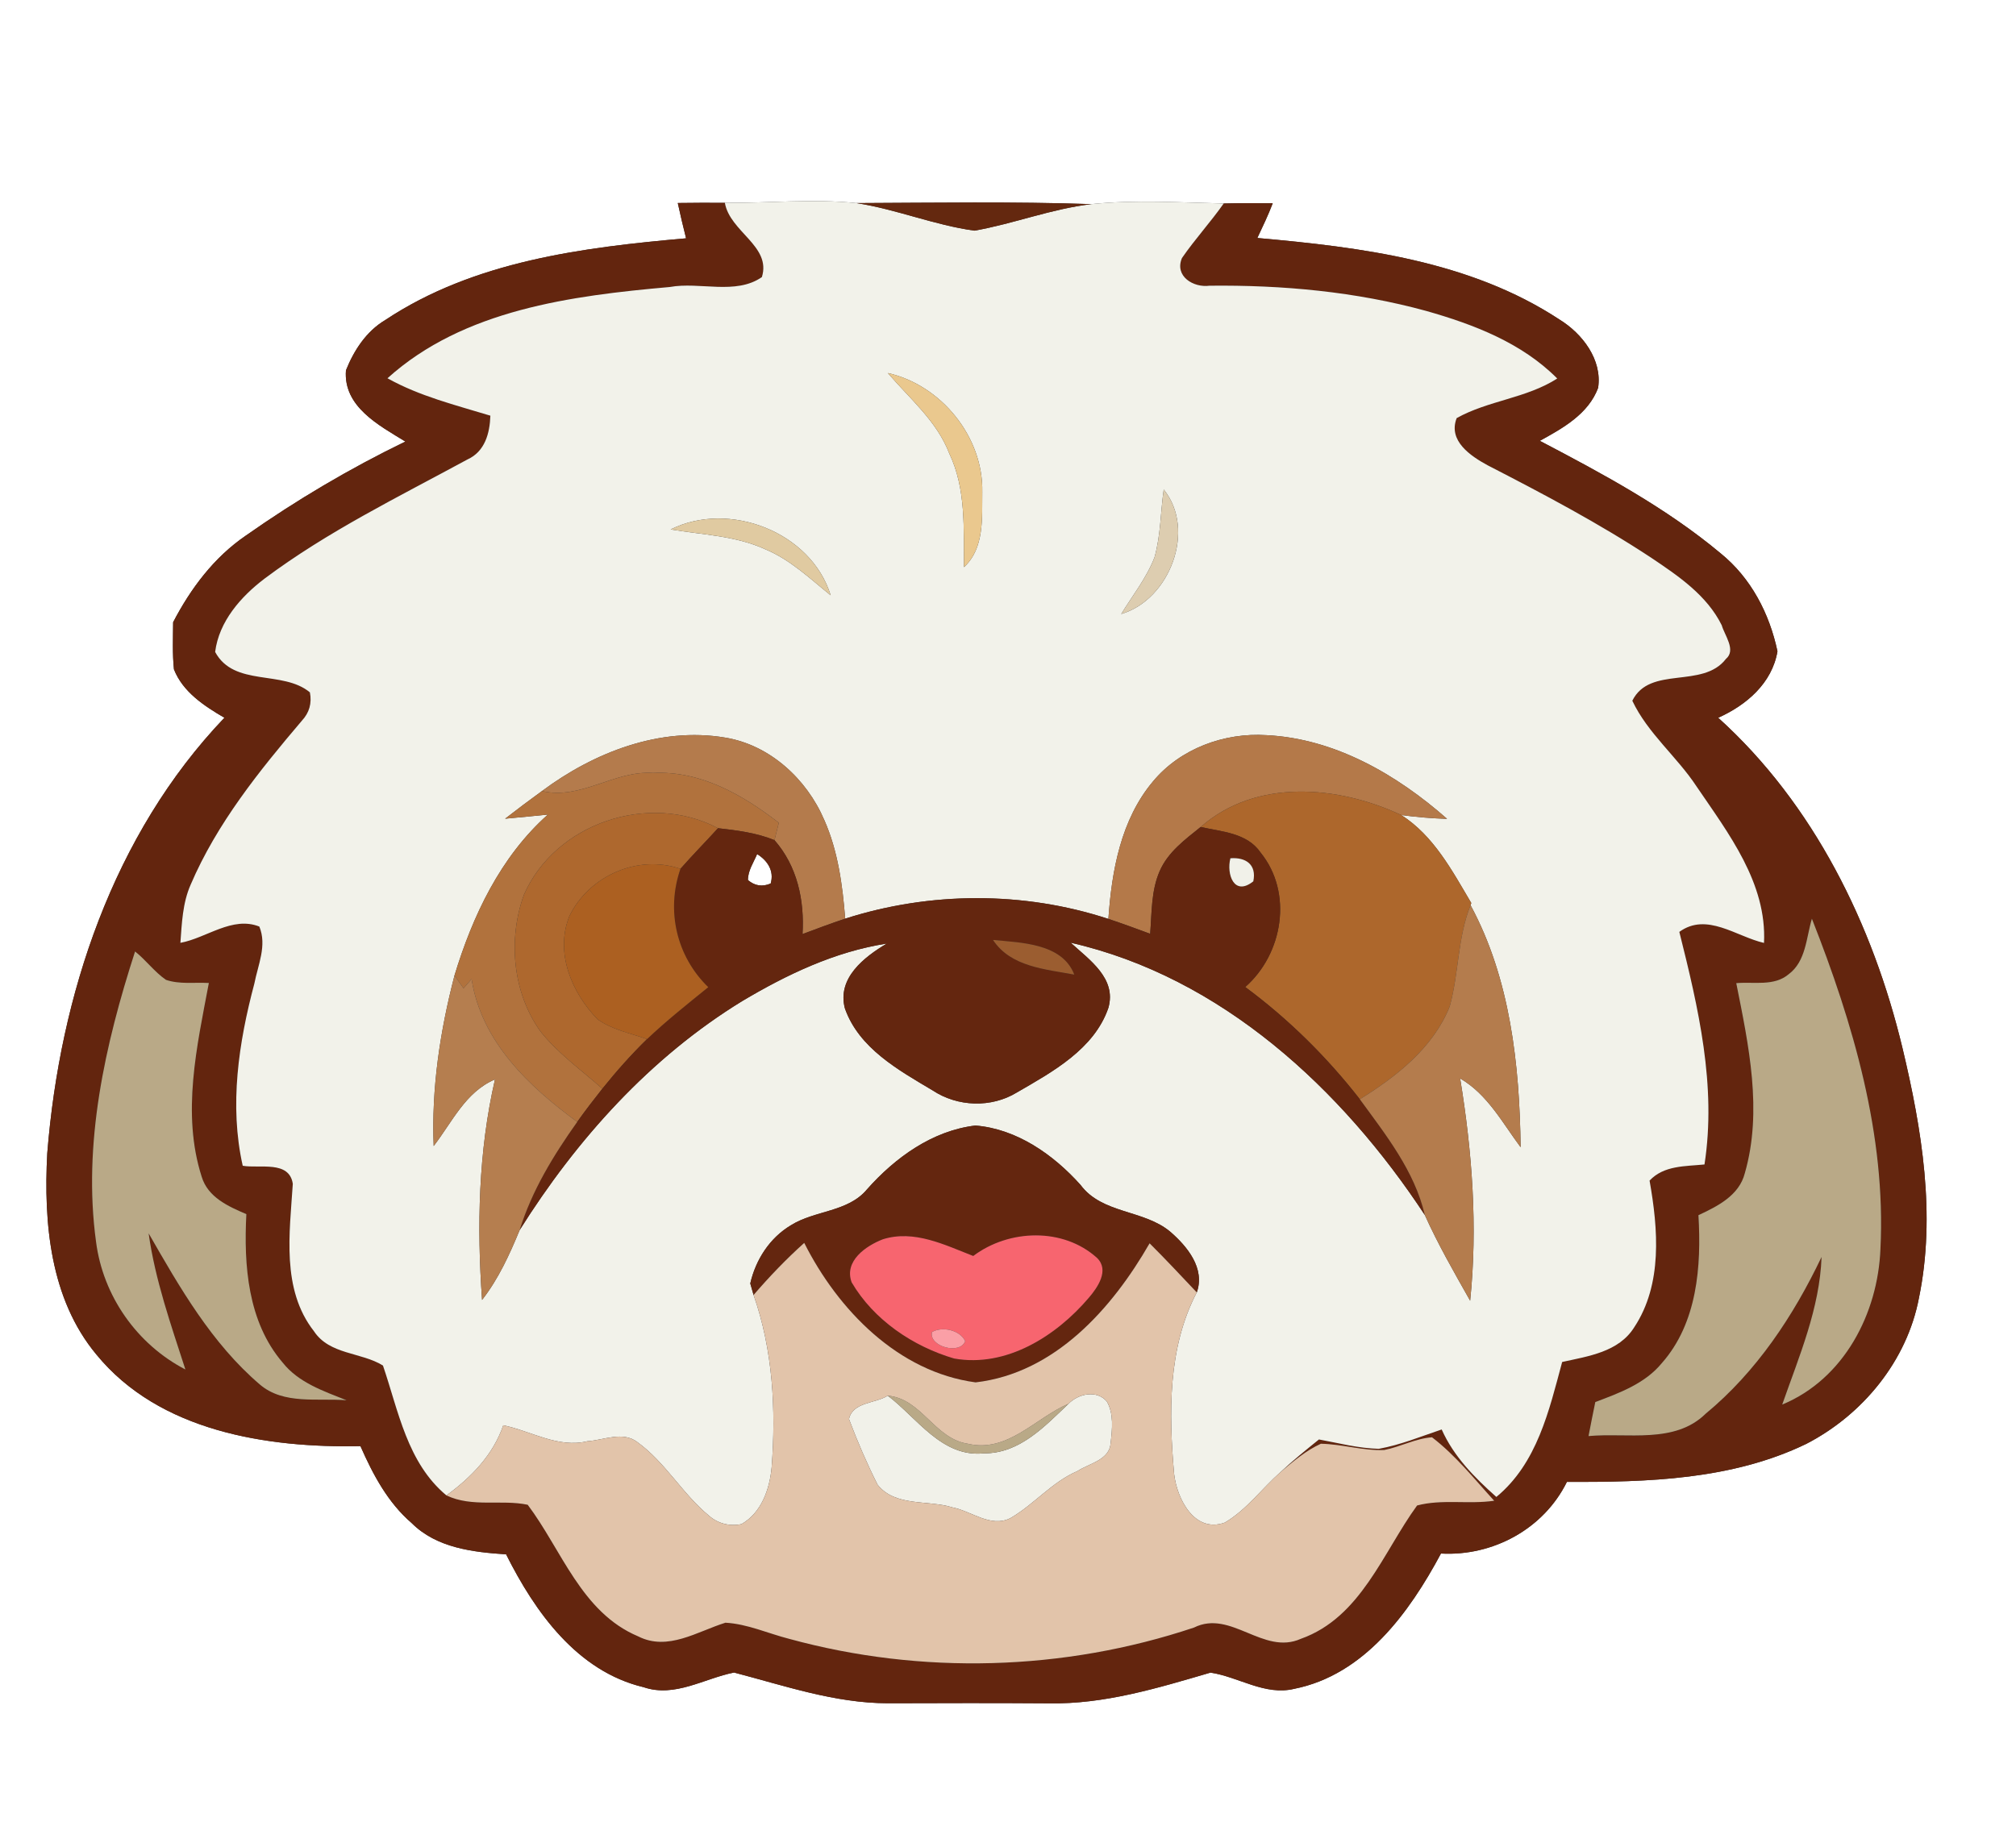 <?xml version="1.0" encoding="UTF-8" ?>
<!DOCTYPE svg PUBLIC "-//W3C//DTD SVG 1.1//EN" "http://www.w3.org/Graphics/SVG/1.1/DTD/svg11.dtd">
<svg width="250pt" height="226pt" viewBox="0 0 250 226" version="1.1" xmlns="http://www.w3.org/2000/svg">
<rect x="0" y="0" width="250" height="226" fill="#333333" stroke="none"/>
<g id="#ffffffff">
<path fill="#ffffff" opacity="1.00" d=" M 0.00 0.00 L 250.00 0.00 L 250.00 226.00 L 0.00 226.00 L 0.00 0.00 M 84.05 25.18 C 84.37 26.65 84.71 28.10 85.08 29.56 C 72.24 30.69 58.76 32.39 47.77 39.70 C 45.42 41.10 43.89 43.46 42.90 45.94 C 42.56 50.45 47.00 52.76 50.27 54.77 C 43.38 58.11 36.75 62.03 30.48 66.44 C 26.55 69.12 23.65 72.99 21.47 77.18 C 21.46 79.13 21.37 81.08 21.57 83.02 C 22.67 85.83 25.33 87.57 27.83 89.03 C 14.02 103.50 7.43 123.44 5.86 143.06 C 5.40 151.68 6.21 161.11 11.95 168.01 C 19.75 177.55 33.09 179.61 44.70 179.38 C 46.25 182.90 48.09 186.38 51.06 188.93 C 54.13 192.00 58.64 192.53 62.76 192.80 C 66.34 199.95 71.58 207.32 79.82 209.28 C 83.69 210.60 87.33 208.19 91.03 207.46 C 97.28 209.09 103.53 211.26 110.07 211.27 C 116.74 211.25 123.41 211.23 130.08 211.28 C 136.95 211.41 143.59 209.38 150.11 207.47 C 153.59 207.99 156.85 210.36 160.50 209.48 C 169.17 207.75 174.77 200.03 178.69 192.70 C 185.14 193.05 191.43 189.65 194.31 183.81 C 204.32 183.86 214.78 183.55 223.97 179.11 C 230.98 175.50 236.49 168.81 237.97 160.97 C 240.08 150.71 238.33 140.09 235.93 130.03 C 232.24 114.65 224.93 99.75 213.07 89.03 C 216.56 87.47 219.75 84.75 220.42 80.79 C 219.43 76.11 217.15 71.70 213.39 68.65 C 206.61 62.98 198.75 58.77 190.95 54.68 C 193.81 53.11 196.97 51.35 198.18 48.11 C 198.71 44.62 196.23 41.38 193.38 39.63 C 182.30 32.35 168.82 30.67 155.92 29.52 C 156.59 28.10 157.27 26.68 157.83 25.21 C 155.80 25.19 153.77 25.19 151.75 25.24 C 146.28 25.12 140.79 24.76 135.34 25.32 C 125.63 24.99 115.92 25.15 106.21 25.19 C 100.79 24.63 95.33 25.20 89.89 25.16 C 87.95 25.14 86.00 25.16 84.05 25.18 Z" />
<path fill="#ffffff" opacity="1.00" d=" M 92.75 109.16 C 92.75 107.98 93.45 106.99 93.89 105.94 C 95.18 106.74 96.03 108.03 95.57 109.59 C 94.54 110.03 93.60 109.89 92.75 109.16 Z" />
</g>
<g id="#63250eff">
<path fill="#63250e" opacity="1.00" d=" M 84.05 25.18 C 86.00 25.16 87.95 25.14 89.89 25.16 C 90.51 28.76 95.68 30.52 94.48 34.37 C 91.23 36.63 86.78 34.92 83.06 35.60 C 70.89 36.68 57.48 38.40 48.05 46.92 C 52.04 49.15 56.48 50.24 60.81 51.56 C 60.74 53.73 60.14 56.01 57.97 56.99 C 49.43 61.63 40.62 65.92 32.81 71.77 C 29.87 74.00 27.15 77.09 26.68 80.87 C 29.04 85.24 35.05 83.07 38.43 85.88 C 38.69 87.23 38.36 88.40 37.44 89.39 C 32.13 95.64 26.89 102.14 23.64 109.74 C 22.64 112.01 22.55 114.52 22.37 116.95 C 25.62 116.35 28.80 113.60 32.16 114.93 C 33.13 117.27 31.99 119.69 31.54 122.01 C 29.59 129.34 28.42 137.11 30.10 144.60 C 32.19 144.97 35.87 143.90 36.31 146.84 C 35.92 152.94 34.87 159.93 38.93 165.12 C 40.87 168.06 44.78 167.70 47.49 169.38 C 49.42 175.03 50.49 181.43 55.36 185.49 C 58.55 187.01 62.14 185.96 65.44 186.65 C 69.66 192.26 72.10 200.01 79.13 202.97 C 82.82 204.85 86.47 202.36 89.96 201.28 C 92.69 201.43 95.23 202.61 97.86 203.28 C 114.25 207.77 131.95 207.28 148.07 201.88 C 152.64 199.61 156.65 205.36 161.31 203.28 C 168.77 200.63 171.48 192.58 175.73 186.74 C 178.81 185.92 182.14 186.62 185.29 186.15 C 182.81 183.44 180.51 180.52 177.58 178.28 C 175.52 178.43 173.66 179.47 171.65 179.86 C 169.01 179.96 166.43 179.13 163.80 179.08 C 161.93 179.93 160.35 181.29 158.79 182.60 C 160.31 181.17 161.94 179.86 163.56 178.55 C 166.02 179.00 168.46 179.65 170.98 179.71 C 173.66 179.23 176.20 178.18 178.78 177.31 C 180.27 180.66 182.85 183.27 185.56 185.68 C 190.62 181.51 192.10 174.96 193.72 168.94 C 196.96 168.22 200.74 167.71 202.66 164.63 C 206.19 159.30 205.62 152.43 204.56 146.44 C 206.34 144.54 208.99 144.68 211.37 144.44 C 212.88 134.67 210.61 125.01 208.25 115.59 C 211.66 113.12 215.30 116.17 218.75 116.96 C 219.12 109.54 214.35 103.38 210.40 97.57 C 207.96 93.85 204.34 90.98 202.42 86.92 C 204.60 82.51 211.14 85.49 214.03 81.73 C 215.33 80.64 213.86 78.81 213.51 77.56 C 211.67 73.83 208.11 71.43 204.76 69.18 C 198.27 64.90 191.38 61.27 184.47 57.71 C 182.36 56.56 179.54 54.68 180.64 51.86 C 184.56 49.67 189.28 49.41 193.11 46.95 C 188.71 42.52 182.75 40.24 176.87 38.57 C 168.12 36.17 159.03 35.34 149.99 35.44 C 148.01 35.71 145.62 34.28 146.57 32.01 C 148.18 29.67 150.11 27.57 151.75 25.24 C 153.77 25.19 155.80 25.19 157.83 25.21 C 157.27 26.68 156.59 28.10 155.92 29.52 C 168.82 30.67 182.30 32.35 193.38 39.63 C 196.23 41.38 198.71 44.62 198.18 48.11 C 196.97 51.35 193.81 53.11 190.95 54.68 C 198.75 58.77 206.61 62.98 213.39 68.65 C 217.15 71.70 219.43 76.11 220.42 80.79 C 219.75 84.75 216.56 87.47 213.07 89.03 C 224.93 99.75 232.24 114.65 235.93 130.03 C 238.33 140.09 240.08 150.71 237.97 160.97 C 236.49 168.81 230.98 175.50 223.97 179.11 C 214.78 183.55 204.32 183.86 194.31 183.81 C 191.43 189.65 185.14 193.05 178.69 192.70 C 174.77 200.03 169.17 207.75 160.50 209.48 C 156.85 210.36 153.59 207.99 150.11 207.47 C 143.59 209.38 136.95 211.41 130.08 211.28 C 123.41 211.23 116.74 211.25 110.07 211.27 C 103.53 211.26 97.28 209.09 91.03 207.46 C 87.33 208.19 83.69 210.60 79.82 209.28 C 71.58 207.32 66.34 199.95 62.76 192.80 C 58.64 192.53 54.13 192.00 51.06 188.93 C 48.09 186.38 46.25 182.90 44.70 179.38 C 33.09 179.61 19.75 177.55 11.95 168.01 C 6.21 161.11 5.40 151.68 5.86 143.06 C 7.43 123.44 14.02 103.50 27.83 89.03 C 25.33 87.57 22.67 85.83 21.57 83.02 C 21.37 81.08 21.46 79.13 21.47 77.18 C 23.65 72.99 26.55 69.12 30.48 66.44 C 36.75 62.03 43.38 58.11 50.27 54.77 C 47.00 52.76 42.56 50.45 42.90 45.94 C 43.89 43.46 45.42 41.10 47.77 39.70 C 58.76 32.39 72.24 30.69 85.08 29.56 C 84.71 28.10 84.37 26.65 84.05 25.18 M 221.81 120.84 C 220.00 122.38 217.46 121.75 215.31 121.95 C 216.85 129.64 218.60 137.79 216.37 145.53 C 215.66 148.30 212.99 149.62 210.62 150.73 C 211.00 157.06 210.48 164.10 206.08 169.08 C 203.99 171.63 200.82 172.78 197.83 173.91 C 197.54 175.31 197.26 176.72 196.99 178.13 C 201.83 177.68 207.66 179.14 211.51 175.36 C 217.81 170.16 222.40 163.23 225.89 155.91 C 225.66 162.32 223.09 168.26 221.01 174.22 C 228.68 171.05 232.88 162.91 233.19 154.91 C 233.89 140.81 229.81 126.95 224.69 113.96 C 223.98 116.32 223.96 119.24 221.81 120.84 M 16.75 118.02 C 13.02 129.56 10.25 141.87 11.91 154.03 C 12.77 160.75 16.98 166.75 22.99 169.87 C 21.20 164.32 19.24 158.78 18.43 152.98 C 22.29 159.71 26.24 166.62 32.22 171.73 C 35.18 174.27 39.39 173.39 42.98 173.69 C 40.13 172.55 37.02 171.51 35.05 169.01 C 30.72 163.96 30.22 156.95 30.55 150.60 C 28.30 149.64 25.78 148.51 25.01 145.96 C 22.50 138.11 24.42 129.77 25.90 121.93 C 24.14 121.83 22.28 122.12 20.58 121.54 C 19.15 120.55 18.11 119.10 16.75 118.02 Z" />
</g>
<g id="#f2f2eaff">
<path fill="#f2f2ea" opacity="1.00" d=" M 89.89 25.16 C 95.33 25.20 100.79 24.63 106.21 25.19 C 111.17 25.96 115.88 27.93 120.84 28.61 C 125.72 27.75 130.39 25.90 135.34 25.32 C 140.79 24.76 146.28 25.12 151.75 25.24 C 150.11 27.57 148.18 29.67 146.57 32.01 C 145.62 34.28 148.01 35.71 149.99 35.44 C 159.03 35.34 168.12 36.17 176.87 38.57 C 182.75 40.24 188.71 42.52 193.11 46.95 C 189.28 49.41 184.56 49.67 180.64 51.86 C 179.54 54.68 182.36 56.56 184.47 57.71 C 191.38 61.27 198.27 64.90 204.76 69.18 C 208.11 71.43 211.67 73.83 213.51 77.56 C 213.86 78.81 215.33 80.64 214.03 81.73 C 211.14 85.49 204.60 82.51 202.42 86.92 C 204.34 90.98 207.96 93.85 210.40 97.57 C 214.35 103.38 219.12 109.54 218.75 116.96 C 215.30 116.17 211.66 113.12 208.25 115.59 C 210.61 125.01 212.88 134.67 211.37 144.44 C 208.99 144.68 206.34 144.54 204.56 146.44 C 205.62 152.43 206.19 159.30 202.66 164.63 C 200.74 167.71 196.96 168.22 193.72 168.94 C 192.10 174.96 190.62 181.51 185.56 185.68 C 182.85 183.27 180.27 180.66 178.78 177.31 C 176.20 178.18 173.66 179.23 170.98 179.71 C 168.46 179.65 166.02 179.00 163.56 178.55 C 161.94 179.86 160.31 181.17 158.79 182.60 C 156.47 184.65 154.59 187.27 151.89 188.86 C 148.12 190.22 145.95 185.90 145.60 182.84 C 144.94 175.30 144.80 167.20 148.41 160.31 C 149.47 157.33 147.23 154.61 145.13 152.79 C 141.84 150.02 136.68 150.60 133.99 146.97 C 130.63 143.22 126.10 140.03 120.96 139.61 C 115.63 140.24 111.02 143.58 107.53 147.51 C 105.18 150.36 101.06 150.11 98.08 151.98 C 95.46 153.54 93.71 156.25 93.04 159.20 L 93.45 160.63 C 95.85 167.47 96.24 174.83 95.69 182.01 C 95.45 184.70 94.43 187.64 91.95 189.05 C 90.54 189.36 89.04 188.99 87.96 188.04 C 84.64 185.33 82.53 181.40 79.04 178.88 C 77.22 177.48 74.88 178.64 72.84 178.77 C 69.22 179.66 65.87 177.51 62.41 176.79 C 61.15 180.47 58.45 183.24 55.36 185.49 C 50.49 181.43 49.42 175.03 47.49 169.38 C 44.78 167.70 40.87 168.06 38.93 165.12 C 34.87 159.93 35.92 152.94 36.31 146.84 C 35.87 143.90 32.19 144.97 30.10 144.60 C 28.42 137.11 29.59 129.34 31.54 122.01 C 31.99 119.69 33.13 117.27 32.16 114.93 C 28.80 113.60 25.62 116.35 22.37 116.95 C 22.55 114.52 22.64 112.01 23.64 109.74 C 26.89 102.14 32.13 95.64 37.44 89.39 C 38.36 88.40 38.69 87.23 38.43 85.88 C 35.05 83.07 29.04 85.24 26.68 80.87 C 27.15 77.09 29.87 74.00 32.81 71.77 C 40.62 65.92 49.43 61.63 57.97 56.99 C 60.14 56.01 60.74 53.73 60.81 51.56 C 56.48 50.24 52.04 49.15 48.05 46.92 C 57.48 38.40 70.89 36.68 83.06 35.60 C 86.78 34.92 91.23 36.63 94.48 34.37 C 95.68 30.52 90.51 28.76 89.89 25.16 M 110.10 46.27 C 112.81 49.45 116.19 52.24 117.72 56.25 C 119.82 60.65 119.49 65.61 119.54 70.35 C 122.10 68.00 121.77 64.20 121.81 61.03 C 121.95 54.20 116.73 47.77 110.10 46.27 M 144.31 60.72 C 143.91 63.52 143.94 66.40 143.17 69.13 C 142.19 71.68 140.46 73.84 139.04 76.16 C 145.08 74.38 148.36 65.70 144.31 60.72 M 83.17 65.67 C 87.11 66.34 91.23 66.44 94.92 68.14 C 98.00 69.42 100.44 71.77 103.01 73.84 C 100.58 65.96 90.39 62.06 83.17 65.67 M 67.21 98.12 C 65.66 99.24 64.15 100.38 62.64 101.55 C 64.41 101.39 66.18 101.22 67.94 101.04 C 62.06 106.28 58.61 113.59 56.36 121.00 C 54.57 127.89 53.49 135.02 53.78 142.15 C 56.07 139.19 57.72 135.44 61.38 133.89 C 59.32 142.85 59.13 152.10 59.78 161.24 C 61.81 158.64 63.19 155.61 64.44 152.58 C 71.50 141.33 80.64 131.16 92.03 124.18 C 97.57 120.88 103.54 118.03 109.97 117.04 C 107.17 118.71 103.79 121.31 104.77 125.07 C 106.51 130.02 111.40 132.72 115.65 135.25 C 118.74 137.30 122.92 137.45 126.10 135.51 C 130.52 132.95 135.69 130.14 137.45 125.01 C 138.49 121.35 135.08 119.05 132.77 116.93 C 151.47 121.20 166.40 135.07 176.69 150.71 C 178.33 154.36 180.34 157.85 182.31 161.34 C 183.26 152.13 182.56 142.88 181.07 133.77 C 184.46 135.74 186.30 139.26 188.57 142.30 C 188.44 132.09 187.29 121.40 182.36 112.28 L 182.45 112.01 C 180.09 108.02 177.79 103.66 173.77 101.10 C 175.65 101.35 177.54 101.51 179.45 101.57 C 173.22 96.08 165.52 91.61 157.06 91.19 C 151.82 90.85 146.36 92.85 142.97 96.94 C 139.00 101.67 137.86 108.00 137.45 113.98 C 126.94 110.53 115.33 110.58 104.81 113.95 C 104.48 109.78 103.92 105.55 102.21 101.70 C 100.04 96.63 95.47 92.40 89.92 91.49 C 81.81 90.13 73.64 93.33 67.21 98.12 Z" />
</g>
<g id="#64280fff">
<path fill="#64280f" opacity="1.00" d=" M 106.21 25.19 C 115.92 25.15 125.63 24.99 135.34 25.32 C 130.39 25.90 125.72 27.75 120.84 28.61 C 115.88 27.93 111.17 25.96 106.21 25.19 Z" />
</g>
<g id="#eac88eff">
<path fill="#eac88e" opacity="1.00" d=" M 110.10 46.27 C 116.73 47.77 121.95 54.20 121.81 61.03 C 121.77 64.20 122.10 68.00 119.54 70.35 C 119.49 65.61 119.82 60.65 117.72 56.25 C 116.19 52.24 112.81 49.45 110.10 46.27 Z" />
</g>
<g id="#ddcdb0ff">
<path fill="#ddcdb0" opacity="1.00" d=" M 144.31 60.72 C 148.36 65.70 145.08 74.38 139.04 76.16 C 140.46 73.84 142.19 71.68 143.17 69.13 C 143.94 66.40 143.91 63.52 144.31 60.72 Z" />
</g>
<g id="#e0caa1ff">
<path fill="#e0caa1" opacity="1.00" d=" M 83.17 65.67 C 90.39 62.06 100.58 65.96 103.01 73.84 C 100.44 71.77 98.00 69.42 94.92 68.14 C 91.23 66.44 87.11 66.34 83.17 65.67 Z" />
</g>
<g id="#b47b4cff">
<path fill="#b47b4c" opacity="1.00" d=" M 67.21 98.12 C 73.64 93.33 81.81 90.13 89.92 91.49 C 95.47 92.40 100.04 96.63 102.21 101.70 C 103.92 105.55 104.48 109.78 104.81 113.95 C 103.03 114.55 101.27 115.20 99.52 115.86 C 99.77 111.67 98.87 107.43 96.04 104.21 C 96.18 103.67 96.45 102.60 96.58 102.06 C 92.10 98.59 86.86 95.57 80.98 95.88 C 76.19 95.54 72.03 99.26 67.21 98.12 Z" />
</g>
<g id="#b47949ff">
<path fill="#b47949" opacity="1.00" d=" M 142.97 96.94 C 146.36 92.85 151.82 90.85 157.06 91.19 C 165.52 91.61 173.22 96.08 179.45 101.57 C 177.54 101.51 175.65 101.35 173.77 101.10 C 165.96 97.44 155.77 96.52 148.89 102.58 C 146.96 104.13 144.84 105.69 143.82 108.03 C 142.74 110.48 142.84 113.22 142.63 115.83 C 140.91 115.19 139.19 114.56 137.45 113.98 C 137.86 108.00 139.00 101.67 142.97 96.94 Z" />
</g>
<g id="#b1723dff">
<path fill="#b1723d" opacity="1.00" d=" M 67.21 98.12 C 72.03 99.26 76.19 95.54 80.98 95.88 C 86.86 95.57 92.10 98.59 96.58 102.06 C 96.45 102.60 96.18 103.67 96.04 104.21 C 93.81 103.30 91.41 103.00 89.04 102.73 C 80.47 98.20 68.84 102.10 64.96 111.01 C 62.98 116.53 63.56 123.14 67.04 127.96 C 69.22 130.69 72.10 132.74 74.70 135.04 C 73.63 136.39 72.58 137.75 71.58 139.16 C 65.55 134.74 59.69 129.20 58.48 121.44 C 58.23 121.73 57.73 122.30 57.48 122.59 C 57.20 122.20 56.64 121.40 56.36 121.00 C 58.61 113.59 62.06 106.28 67.94 101.04 C 66.18 101.22 64.41 101.39 62.64 101.55 C 64.15 100.38 65.66 99.24 67.21 98.12 Z" />
</g>
<g id="#ad672cff">
<path fill="#ad672c" opacity="1.00" d=" M 148.89 102.58 C 155.77 96.52 165.96 97.44 173.77 101.10 C 177.79 103.66 180.09 108.02 182.45 112.01 L 182.36 112.28 C 180.74 116.31 180.92 120.73 179.77 124.86 C 177.71 129.98 173.18 133.53 168.63 136.35 C 164.54 131.10 159.77 126.39 154.42 122.43 C 159.11 118.31 160.36 110.72 156.32 105.75 C 154.65 103.30 151.50 103.17 148.89 102.58 Z" />
</g>
<g id="#ae682eff">
<path fill="#ae682e" opacity="1.00" d=" M 64.96 111.01 C 68.84 102.10 80.47 98.20 89.04 102.73 C 87.50 104.42 85.89 106.05 84.38 107.77 C 79.09 105.95 73.04 108.64 70.62 113.61 C 68.78 118.13 70.89 123.14 74.11 126.44 C 75.92 127.73 78.17 128.16 80.24 128.89 C 78.26 130.82 76.43 132.89 74.70 135.04 C 72.10 132.74 69.22 130.69 67.04 127.96 C 63.56 123.14 62.98 116.53 64.96 111.01 Z" />
</g>
<g id="#64260fff">
<path fill="#64260f" opacity="1.00" d=" M 89.04 102.73 C 91.41 103.00 93.81 103.30 96.04 104.21 C 98.87 107.43 99.77 111.67 99.52 115.86 C 101.27 115.20 103.03 114.55 104.81 113.95 C 115.33 110.58 126.94 110.53 137.45 113.98 C 139.19 114.56 140.91 115.19 142.63 115.83 C 142.84 113.22 142.74 110.48 143.82 108.03 C 144.84 105.69 146.96 104.13 148.89 102.58 C 151.50 103.17 154.65 103.30 156.32 105.75 C 160.36 110.72 159.11 118.31 154.42 122.43 C 159.77 126.39 164.54 131.10 168.63 136.35 C 171.86 140.78 175.42 145.25 176.69 150.71 C 166.40 135.07 151.47 121.20 132.77 116.93 C 135.08 119.05 138.49 121.35 137.45 125.01 C 135.69 130.14 130.52 132.95 126.10 135.51 C 122.92 137.45 118.74 137.30 115.65 135.25 C 111.40 132.72 106.51 130.02 104.77 125.07 C 103.79 121.31 107.17 118.71 109.97 117.04 C 103.54 118.03 97.57 120.88 92.03 124.18 C 80.64 131.16 71.50 141.33 64.44 152.58 C 65.95 147.69 68.64 143.30 71.58 139.16 C 72.58 137.75 73.63 136.39 74.70 135.04 C 76.43 132.89 78.26 130.82 80.24 128.89 C 82.65 126.60 85.25 124.54 87.83 122.45 C 83.89 118.62 82.58 112.97 84.38 107.77 C 85.89 106.05 87.50 104.42 89.04 102.73 M 92.75 109.16 C 93.60 109.89 94.54 110.03 95.57 109.59 C 96.03 108.03 95.18 106.74 93.89 105.94 C 93.45 106.99 92.75 107.98 92.75 109.16 M 152.58 106.46 C 152.07 108.43 153.03 111.23 155.42 109.32 C 155.85 107.26 154.51 106.31 152.58 106.46 M 123.14 116.59 C 125.34 119.94 129.65 120.22 133.22 120.89 C 131.73 117.00 126.63 116.93 123.14 116.59 Z" />
<path fill="#64260f" opacity="1.00" d=" M 107.53 147.51 C 111.02 143.58 115.63 140.24 120.96 139.61 C 126.10 140.03 130.63 143.22 133.99 146.97 C 136.68 150.60 141.84 150.02 145.13 152.79 C 147.23 154.61 149.47 157.33 148.41 160.31 C 146.47 158.26 144.55 156.20 142.56 154.22 C 137.90 162.33 130.80 170.33 120.98 171.47 C 111.38 170.18 103.93 162.50 99.73 154.17 C 97.49 156.18 95.41 158.35 93.45 160.63 L 93.04 159.20 C 93.71 156.25 95.46 153.54 98.08 151.98 C 101.06 150.11 105.18 150.36 107.53 147.51 M 109.48 153.72 C 107.37 154.54 104.64 156.42 105.61 159.06 C 108.34 163.72 113.20 167.00 118.32 168.51 C 124.78 169.66 130.96 165.74 135.00 161.00 C 136.11 159.71 137.61 157.56 136.04 156.03 C 131.84 152.23 125.11 152.46 120.69 155.79 C 117.15 154.42 113.36 152.50 109.48 153.72 Z" />
</g>
<g id="#f1f1e9ff">
<path fill="#f1f1e9" opacity="1.00" d=" M 152.58 106.46 C 154.51 106.31 155.85 107.26 155.42 109.32 C 153.03 111.23 152.07 108.43 152.58 106.46 Z" />
<path fill="#f1f1e9" opacity="1.00" d=" M 132.51 174.12 C 133.72 172.87 136.03 172.36 137.27 173.86 C 138.14 175.39 137.92 177.29 137.73 178.98 C 137.60 181.11 135.09 181.50 133.62 182.47 C 130.44 183.83 128.23 186.62 125.28 188.32 C 122.83 189.52 120.48 187.44 118.12 186.98 C 115.07 186.02 111.05 186.94 108.83 184.17 C 107.50 181.52 106.32 178.79 105.28 176.02 C 105.73 173.89 108.56 174.10 110.09 173.12 C 113.75 175.89 116.80 180.80 122.00 180.27 C 126.44 180.31 129.55 176.92 132.51 174.12 Z" />
</g>
<g id="#ac6021ff">
<path fill="#ac6021" opacity="1.00" d=" M 70.62 113.61 C 73.04 108.64 79.09 105.95 84.38 107.77 C 82.58 112.97 83.89 118.62 87.83 122.45 C 85.25 124.54 82.65 126.60 80.24 128.89 C 78.17 128.16 75.92 127.73 74.11 126.44 C 70.89 123.14 68.78 118.13 70.62 113.61 Z" />
</g>
<g id="#b47c4dff">
<path fill="#b47c4d" opacity="1.00" d=" M 182.36 112.28 C 187.29 121.40 188.44 132.09 188.57 142.30 C 186.30 139.26 184.46 135.74 181.07 133.77 C 182.56 142.88 183.26 152.13 182.31 161.34 C 180.34 157.85 178.33 154.36 176.69 150.71 C 175.42 145.25 171.86 140.78 168.63 136.35 C 173.18 133.53 177.71 129.98 179.77 124.86 C 180.92 120.73 180.74 116.31 182.36 112.28 Z" />
</g>
<g id="#b9a987ff">
<path fill="#b9a987" opacity="1.00" d=" M 221.81 120.84 C 223.96 119.24 223.98 116.32 224.69 113.96 C 229.81 126.95 233.89 140.81 233.19 154.91 C 232.88 162.91 228.68 171.05 221.01 174.22 C 223.09 168.26 225.66 162.32 225.89 155.91 C 222.40 163.23 217.81 170.16 211.51 175.36 C 207.66 179.14 201.83 177.68 196.99 178.13 C 197.26 176.72 197.54 175.31 197.83 173.91 C 200.82 172.78 203.99 171.63 206.08 169.08 C 210.48 164.10 211.00 157.06 210.62 150.73 C 212.99 149.62 215.66 148.30 216.37 145.53 C 218.60 137.79 216.85 129.64 215.31 121.95 C 217.46 121.75 220.00 122.38 221.81 120.84 Z" />
<path fill="#b9a987" opacity="1.00" d=" M 16.75 118.02 C 18.11 119.10 19.15 120.55 20.58 121.54 C 22.28 122.12 24.14 121.83 25.90 121.93 C 24.42 129.77 22.50 138.11 25.01 145.96 C 25.78 148.51 28.30 149.64 30.55 150.60 C 30.22 156.95 30.72 163.96 35.05 169.01 C 37.02 171.51 40.13 172.55 42.98 173.69 C 39.39 173.39 35.18 174.27 32.22 171.73 C 26.24 166.62 22.29 159.71 18.43 152.98 C 19.24 158.78 21.20 164.32 22.99 169.87 C 16.98 166.75 12.77 160.75 11.91 154.03 C 10.25 141.87 13.02 129.56 16.75 118.02 Z" />
<path fill="#b9a987" opacity="1.00" d=" M 110.09 173.12 C 114.28 173.48 115.88 178.45 120.01 179.08 C 124.97 180.25 128.38 175.88 132.51 174.12 C 129.55 176.92 126.44 180.31 122.00 180.27 C 116.80 180.80 113.75 175.89 110.09 173.12 Z" />
</g>
<g id="#9b5d30ff">
<path fill="#9b5d30" opacity="1.00" d=" M 123.14 116.59 C 126.63 116.93 131.73 117.00 133.22 120.89 C 129.65 120.22 125.34 119.94 123.14 116.59 Z" />
</g>
<g id="#b57e4fff">
<path fill="#b57e4f" opacity="1.00" d=" M 53.78 142.15 C 53.49 135.02 54.57 127.89 56.36 121.00 C 56.64 121.40 57.20 122.20 57.48 122.59 C 57.73 122.30 58.23 121.73 58.48 121.44 C 59.69 129.20 65.55 134.74 71.58 139.16 C 68.64 143.30 65.95 147.69 64.44 152.58 C 63.19 155.61 61.81 158.64 59.78 161.24 C 59.13 152.10 59.32 142.85 61.38 133.89 C 57.72 135.44 56.07 139.19 53.78 142.15 Z" />
</g>
<g id="#f7656fff">
<path fill="#f7656f" opacity="1.00" d=" M 109.48 153.72 C 113.36 152.50 117.15 154.42 120.69 155.79 C 125.11 152.46 131.84 152.23 136.04 156.03 C 137.61 157.56 136.11 159.71 135.00 161.00 C 130.96 165.74 124.78 169.66 118.32 168.51 C 113.20 167.00 108.34 163.72 105.61 159.06 C 104.64 156.42 107.37 154.54 109.48 153.72 M 115.57 165.23 C 115.16 167.03 119.07 168.09 119.69 166.35 C 119.04 164.97 116.85 164.49 115.57 165.23 Z" />
</g>
<g id="#e2c4aaff">
<path fill="#e2c4aa" opacity="1.00" d=" M 93.45 160.63 C 95.41 158.35 97.49 156.18 99.73 154.17 C 103.93 162.50 111.38 170.18 120.98 171.47 C 130.80 170.33 137.90 162.33 142.56 154.22 C 144.55 156.20 146.47 158.26 148.41 160.31 C 144.80 167.20 144.94 175.30 145.60 182.84 C 145.95 185.90 148.12 190.22 151.89 188.86 C 154.59 187.27 156.47 184.65 158.79 182.60 C 160.35 181.29 161.93 179.93 163.80 179.08 C 166.43 179.13 169.01 179.96 171.65 179.86 C 173.66 179.47 175.52 178.43 177.58 178.28 C 180.51 180.52 182.81 183.44 185.29 186.15 C 182.14 186.62 178.81 185.92 175.73 186.74 C 171.48 192.58 168.77 200.63 161.31 203.28 C 156.65 205.36 152.64 199.61 148.07 201.88 C 131.95 207.28 114.25 207.77 97.86 203.28 C 95.23 202.61 92.69 201.43 89.96 201.28 C 86.47 202.36 82.82 204.85 79.13 202.97 C 72.10 200.01 69.66 192.26 65.44 186.65 C 62.14 185.96 58.55 187.01 55.36 185.49 C 58.45 183.24 61.15 180.47 62.41 176.79 C 65.87 177.51 69.22 179.66 72.84 178.77 C 74.88 178.64 77.22 177.48 79.04 178.88 C 82.53 181.40 84.64 185.33 87.96 188.04 C 89.04 188.99 90.54 189.36 91.95 189.05 C 94.43 187.64 95.45 184.70 95.69 182.01 C 96.24 174.83 95.85 167.47 93.45 160.63 M 110.09 173.12 C 108.56 174.10 105.73 173.89 105.28 176.02 C 106.32 178.79 107.50 181.52 108.83 184.17 C 111.05 186.94 115.07 186.02 118.12 186.98 C 120.48 187.44 122.83 189.52 125.28 188.32 C 128.23 186.62 130.44 183.83 133.62 182.47 C 135.09 181.50 137.60 181.11 137.73 178.98 C 137.92 177.29 138.14 175.39 137.27 173.86 C 136.03 172.36 133.72 172.87 132.51 174.12 C 128.38 175.88 124.97 180.25 120.01 179.08 C 115.88 178.45 114.28 173.48 110.09 173.12 Z" />
</g>
<g id="#fa9fa6ff">
<path fill="#fa9fa6" opacity="1.00" d=" M 115.57 165.23 C 116.85 164.49 119.04 164.97 119.69 166.35 C 119.07 168.09 115.16 167.03 115.57 165.23 Z" />
</g>
</svg>
